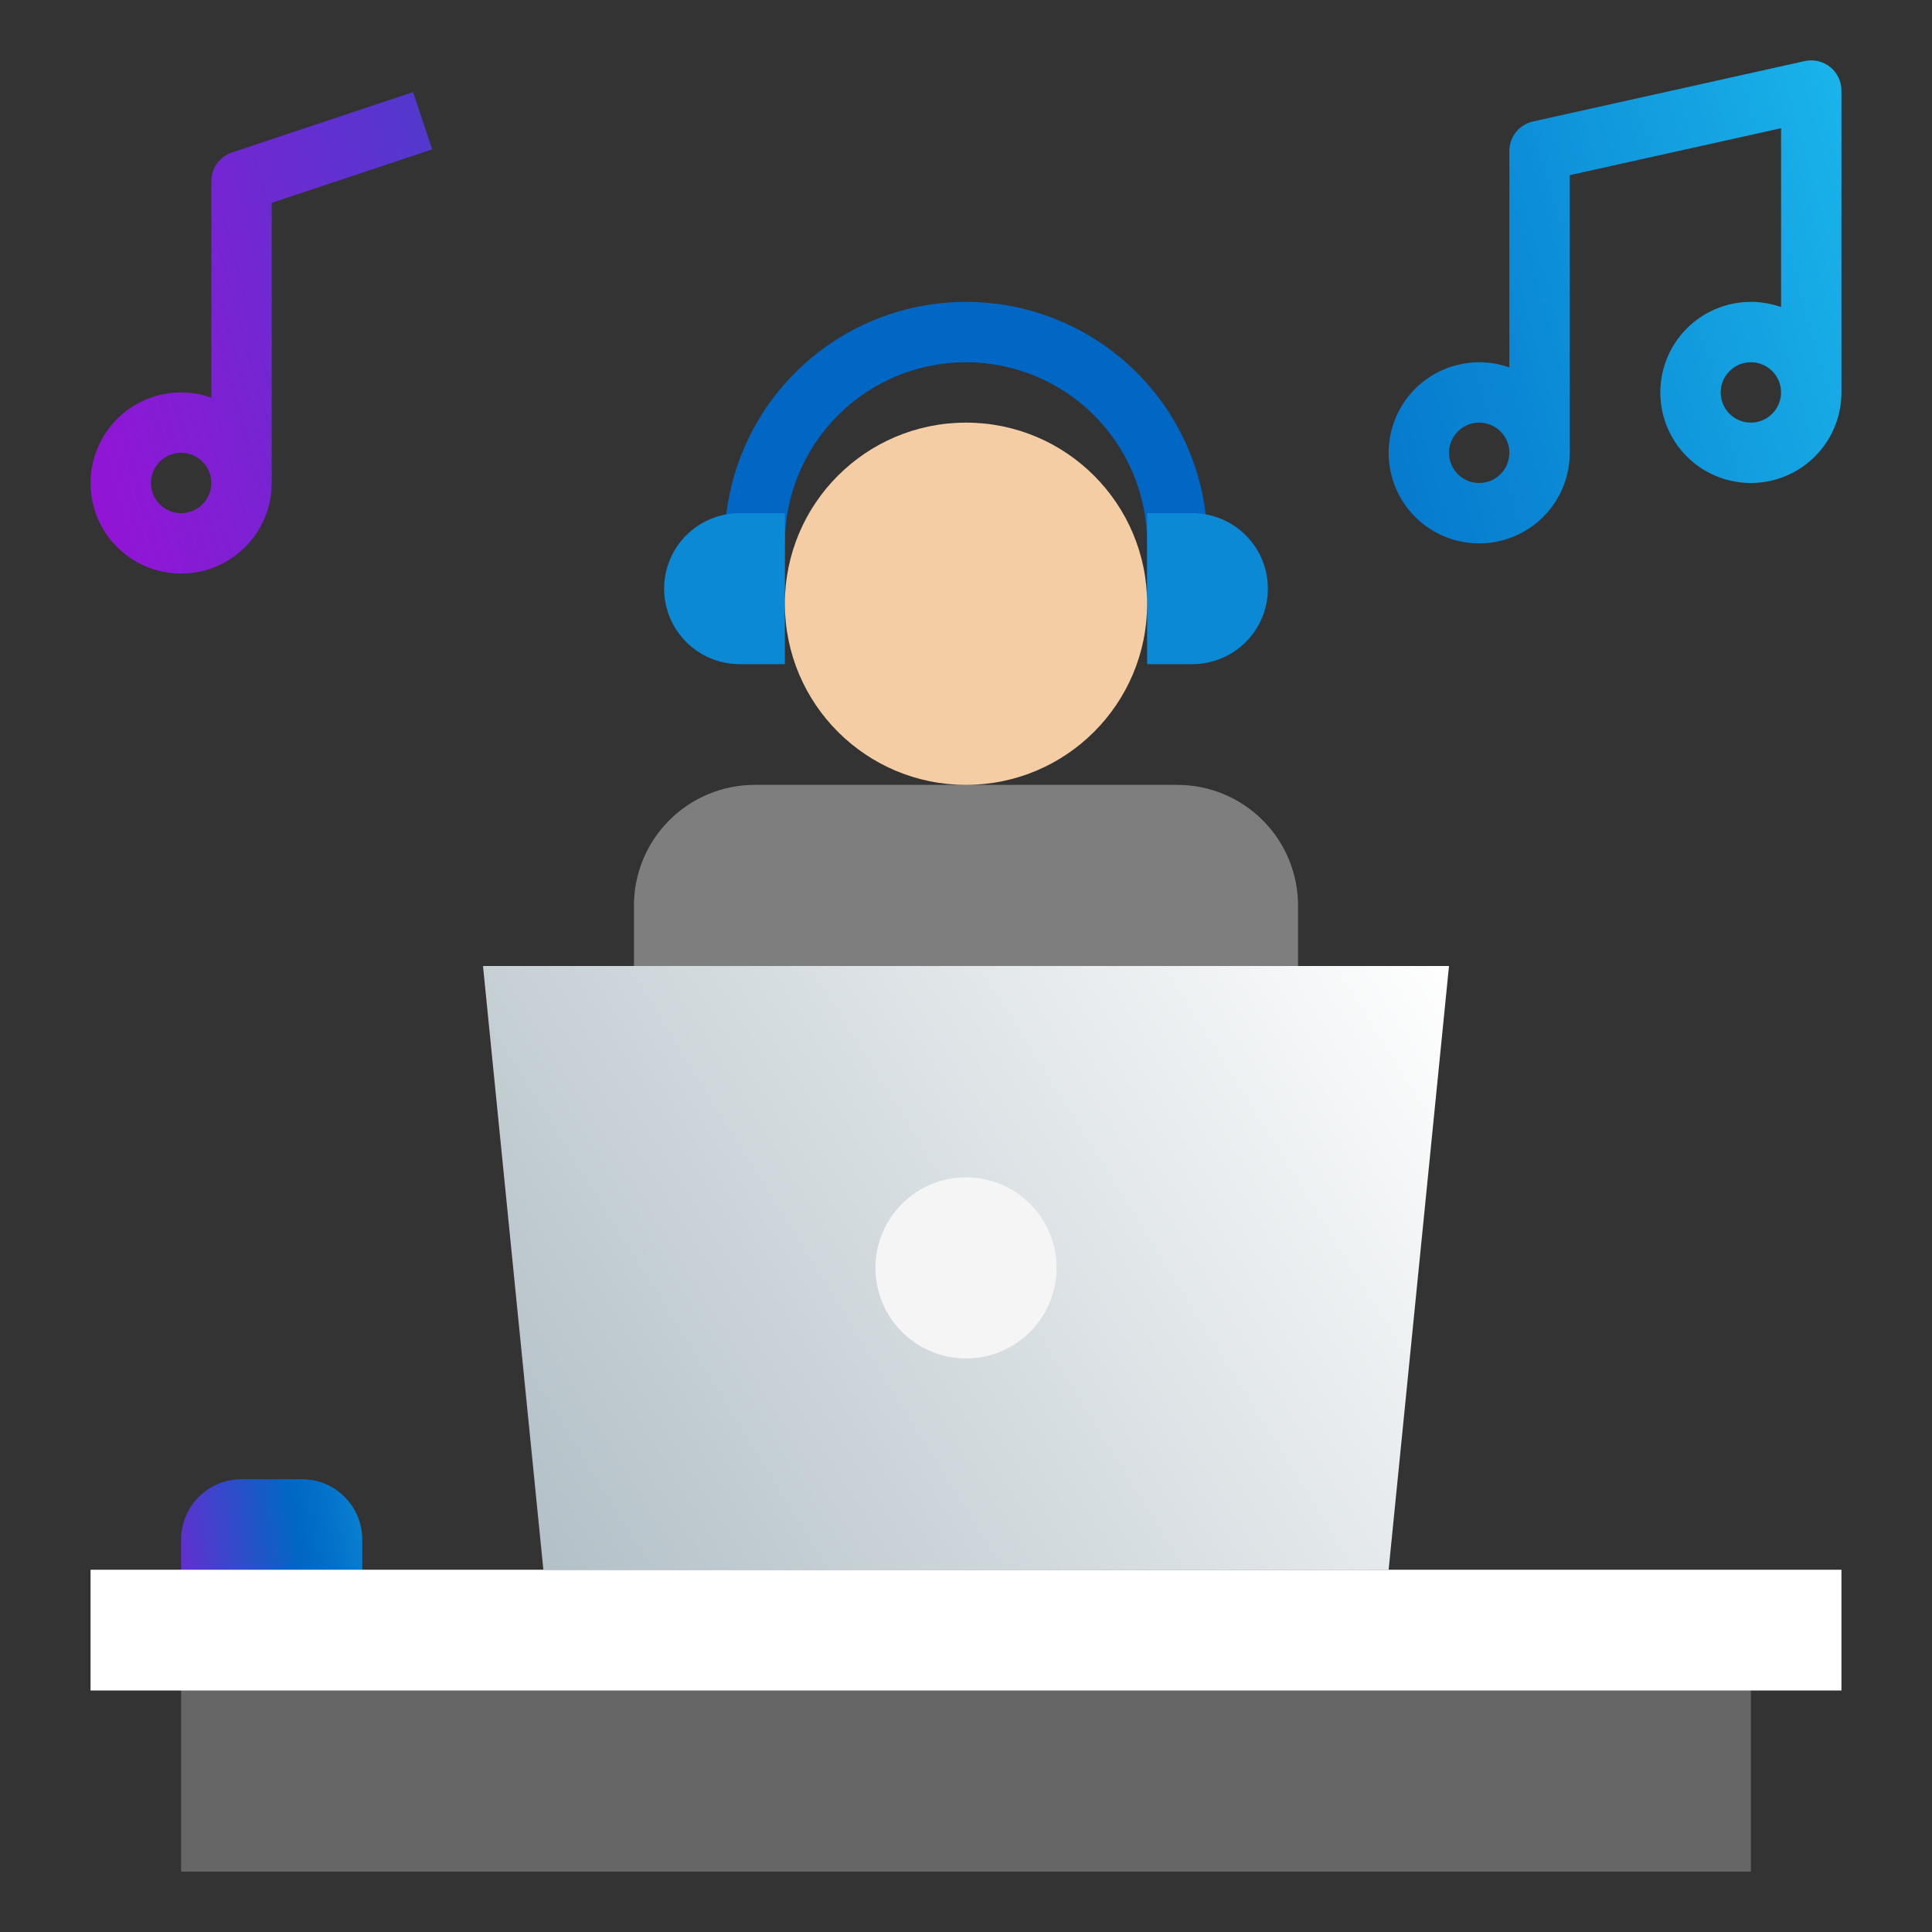 <svg width="92" height="92" viewBox="0 0 92 92" fill="none" xmlns="http://www.w3.org/2000/svg">
<rect x="0" y="0" width="92" height="92" fill="#333333" stroke="none"/>
<path d="M57.5 28.75H54.625V25.875C54.625 23.587 53.716 21.394 52.099 19.776C50.481 18.159 48.288 17.25 46 17.25C43.712 17.25 41.519 18.159 39.901 19.776C38.284 21.394 37.375 23.587 37.375 25.875V28.75H34.5V25.875C34.5 22.825 35.712 19.9 37.868 17.743C40.025 15.587 42.95 14.375 46 14.375C49.05 14.375 51.975 15.587 54.132 17.743C56.288 19.9 57.5 22.825 57.5 25.875V28.75Z" fill="#0067C4"/>
<path d="M35.219 24.438H37.375V31.625H35.219C34.266 31.625 33.352 31.246 32.678 30.572C32.004 29.898 31.625 28.984 31.625 28.031C31.625 27.078 32.004 26.164 32.678 25.49C33.352 24.816 34.266 24.438 35.219 24.438ZM56.781 31.625H54.625V24.438H56.781C57.734 24.438 58.648 24.816 59.322 25.49C59.996 26.164 60.375 27.078 60.375 28.031C60.375 28.985 59.996 29.899 59.322 30.573C58.648 31.247 57.734 31.625 56.781 31.625Z" fill="#0B89D5"/>
<path d="M11.5 70.438H14.375C15.137 70.438 15.869 70.74 16.408 71.28C16.947 71.819 17.25 72.55 17.25 73.312V76.188H8.625V73.312C8.625 72.55 8.928 71.819 9.467 71.28C10.006 70.74 10.738 70.438 11.5 70.438Z" fill="url(#paint0_linear_763_5648)"/>
<path d="M8.625 79.062H83.375V89.125H8.625V79.062Z" fill="white" fill-opacity="0.25"/>
<path d="M4.312 74.75H87.688V80.5H4.312V74.75Z" fill="white"/>
<path d="M46 37.375C50.764 37.375 54.625 33.514 54.625 28.75C54.625 23.986 50.764 20.125 46 20.125C41.236 20.125 37.375 23.986 37.375 28.75C37.375 33.514 41.236 37.375 46 37.375Z" fill="#F4CDA5"/>
<path d="M35.938 37.375H56.062C57.587 37.375 59.05 37.981 60.128 39.059C61.207 40.138 61.812 41.6 61.812 43.125V48.875H30.188V43.125C30.188 41.6 30.793 40.138 31.872 39.059C32.95 37.981 34.413 37.375 35.938 37.375Z" fill="white" fill-opacity="0.37"/>
<path d="M66.125 74.75H25.875L23 46H69L66.125 74.75Z" fill="url(#paint1_linear_763_5648)"/>
<path d="M46 64.688C48.382 64.688 50.312 62.757 50.312 60.375C50.312 57.993 48.382 56.062 46 56.062C43.618 56.062 41.688 57.993 41.688 60.375C41.688 62.757 43.618 64.688 46 64.688Z" fill="#F5F5F5"/>
<path d="M11.045 7.261C10.759 7.357 10.51 7.54 10.334 7.784C10.157 8.029 10.062 8.323 10.062 8.625V18.935C9.199 18.63 8.262 18.607 7.385 18.87C6.508 19.134 5.738 19.669 5.185 20.399C4.633 21.129 4.328 22.016 4.313 22.932C4.298 23.847 4.575 24.743 5.104 25.491C5.633 26.238 6.385 26.798 7.253 27.089C8.121 27.38 9.059 27.388 9.932 27.11C10.804 26.833 11.566 26.285 12.106 25.546C12.646 24.807 12.938 23.916 12.938 23V9.661L20.58 7.114L19.67 4.386L11.045 7.261ZM8.625 24.438C8.341 24.438 8.063 24.353 7.826 24.195C7.59 24.037 7.406 23.813 7.297 23.55C7.188 23.287 7.16 22.998 7.215 22.72C7.271 22.441 7.407 22.185 7.609 21.983C7.81 21.782 8.066 21.646 8.345 21.59C8.623 21.535 8.912 21.563 9.175 21.672C9.438 21.781 9.662 21.965 9.82 22.201C9.978 22.438 10.062 22.716 10.062 23C10.062 23.381 9.91 23.747 9.641 24.016C9.371 24.285 9.006 24.437 8.625 24.438ZM87.15 3.191C86.982 3.057 86.786 2.961 86.576 2.912C86.366 2.864 86.148 2.863 85.938 2.909L73.001 5.784C72.681 5.855 72.396 6.033 72.191 6.288C71.987 6.543 71.875 6.86 71.875 7.188V17.497C71.012 17.192 70.074 17.169 69.197 17.433C68.32 17.696 67.55 18.232 66.998 18.962C66.446 19.692 66.14 20.579 66.126 21.494C66.111 22.41 66.388 23.306 66.916 24.053C67.445 24.801 68.198 25.36 69.066 25.652C69.934 25.943 70.872 25.95 71.744 25.673C72.617 25.395 73.378 24.848 73.918 24.109C74.459 23.37 74.75 22.478 74.75 21.562V8.341L84.812 6.105V14.622C83.949 14.317 83.012 14.294 82.135 14.557C81.258 14.82 80.488 15.356 79.936 16.086C79.383 16.816 79.078 17.703 79.063 18.618C79.048 19.534 79.325 20.43 79.854 21.177C80.382 21.925 81.135 22.485 82.003 22.776C82.871 23.067 83.809 23.075 84.681 22.797C85.554 22.52 86.315 21.972 86.856 21.233C87.396 20.495 87.688 19.603 87.688 18.688V4.313C87.688 4.097 87.639 3.885 87.546 3.691C87.453 3.497 87.317 3.326 87.15 3.191ZM70.438 23C70.153 23 69.875 22.916 69.639 22.758C69.403 22.6 69.218 22.375 69.109 22.113C69.001 21.85 68.972 21.561 69.028 21.282C69.083 21.003 69.22 20.747 69.421 20.546C69.622 20.345 69.878 20.208 70.157 20.153C70.436 20.097 70.725 20.126 70.988 20.234C71.25 20.343 71.475 20.527 71.633 20.764C71.791 21 71.875 21.278 71.875 21.562C71.875 21.944 71.723 22.309 71.454 22.578C71.184 22.848 70.819 23 70.438 23ZM83.375 20.125C83.091 20.125 82.813 20.041 82.576 19.883C82.34 19.725 82.156 19.5 82.047 19.238C81.938 18.975 81.91 18.686 81.965 18.407C82.021 18.128 82.157 17.872 82.359 17.671C82.56 17.47 82.816 17.333 83.095 17.278C83.373 17.222 83.662 17.251 83.925 17.359C84.188 17.468 84.412 17.652 84.57 17.889C84.728 18.125 84.812 18.403 84.812 18.688C84.812 19.069 84.66 19.434 84.391 19.703C84.121 19.973 83.756 20.125 83.375 20.125Z" fill="url(#paint2_linear_763_5648)"/>
<defs>
<linearGradient id="paint0_linear_763_5648" x1="4.929" y1="78.309" x2="24.465" y2="75.053" gradientUnits="userSpaceOnUse">
<stop stop-color="#AC06D9"/>
<stop offset="0.5" stop-color="#0067C4"/>
<stop offset="0.577" stop-color="#0370C9"/>
<stop offset="0.703" stop-color="#0B89D5"/>
<stop offset="0.861" stop-color="#19B1E9"/>
<stop offset="1" stop-color="#26D9FE"/>
</linearGradient>
<linearGradient id="paint1_linear_763_5648" x1="23.511" y1="74.622" x2="69.511" y2="46" gradientUnits="userSpaceOnUse">
<stop stop-color="#B0BEC5"/>
<stop offset="1" stop-color="white"/>
</linearGradient>
<linearGradient id="paint2_linear_763_5648" x1="-1.707" y1="30.816" x2="101.583" y2="2.219" gradientUnits="userSpaceOnUse">
<stop stop-color="#AC06D9"/>
<stop offset="0.5" stop-color="#0067C4"/>
<stop offset="0.577" stop-color="#0370C9"/>
<stop offset="0.703" stop-color="#0B89D5"/>
<stop offset="0.861" stop-color="#19B1E9"/>
<stop offset="1" stop-color="#26D9FE"/>
</linearGradient>
</defs>
</svg>
